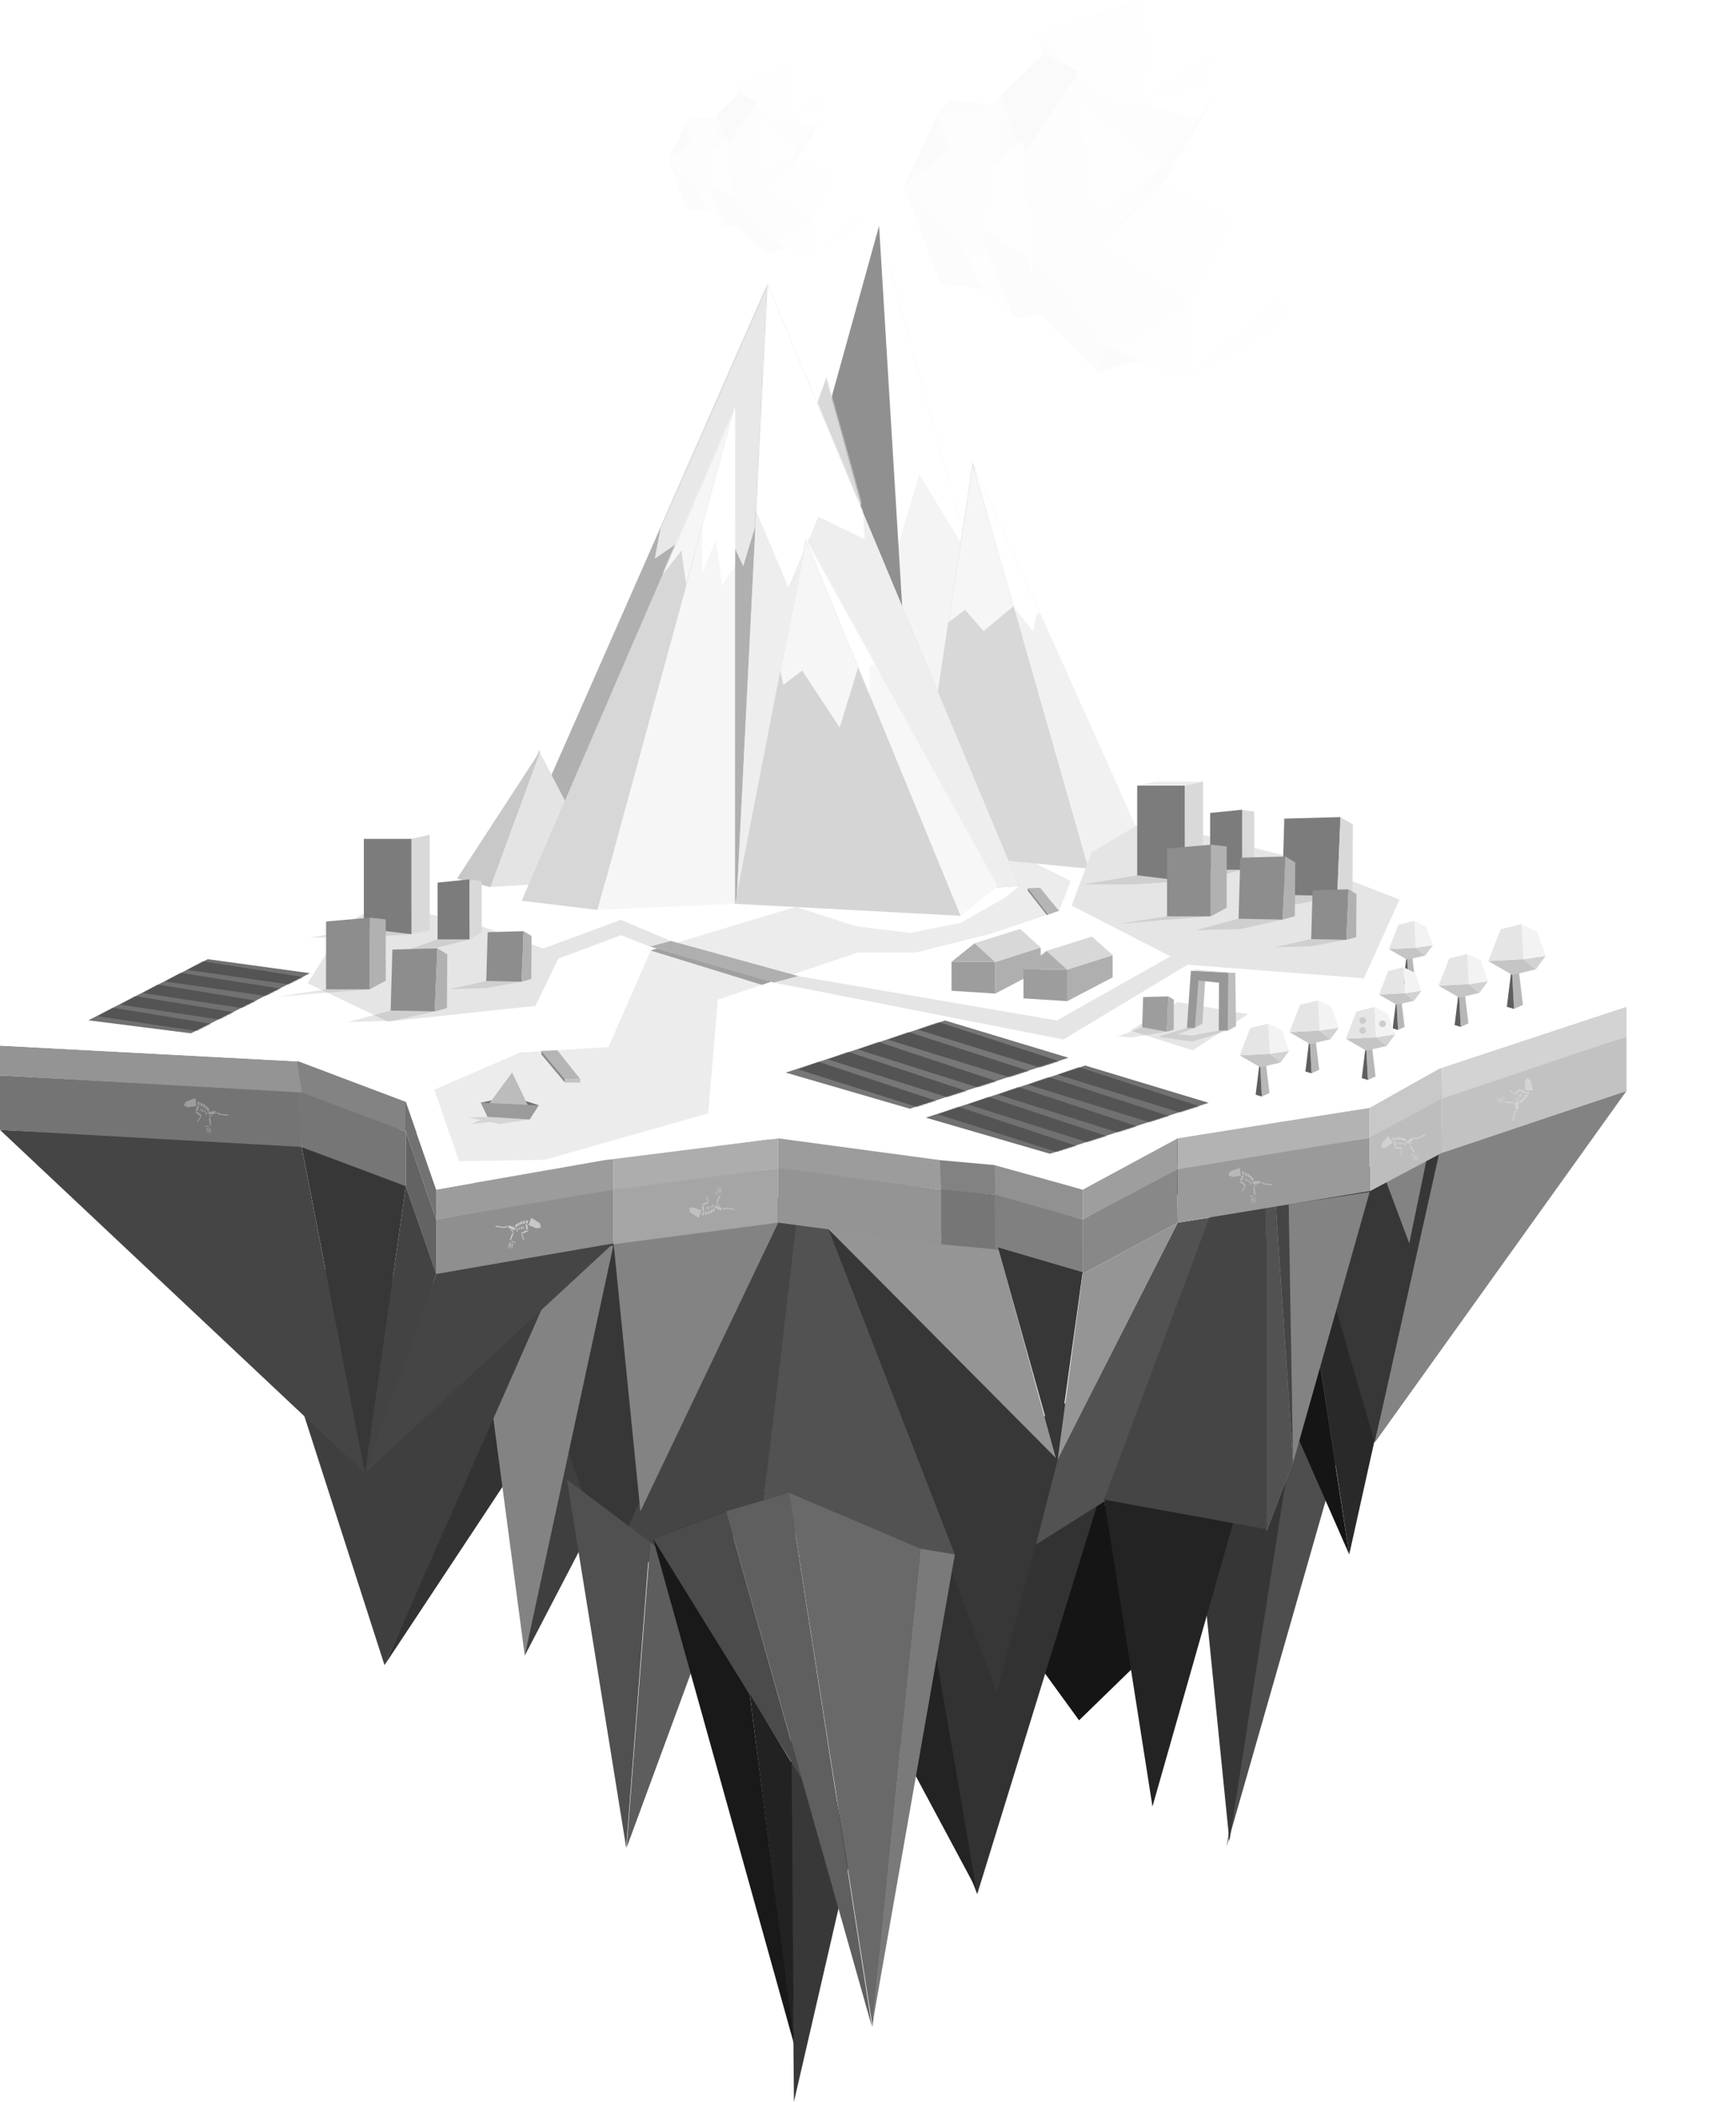 <?xml version="1.0" encoding="UTF-8"?>
<svg width="1288px" height="1559px" viewBox="0 0 1288 1559" version="1.1" xmlns="http://www.w3.org/2000/svg" xmlns:xlink="http://www.w3.org/1999/xlink">
    <!-- Generator: Sketch 61.2 (89653) - https://sketch.com -->
    <title>Group 2</title>
    <desc>Created with Sketch.</desc>
    <defs>
        <linearGradient x1="50%" y1="55.246%" x2="39.786%" y2="92.392%" id="linearGradient-1">
            <stop stop-color="#FFFFFF" offset="0%"></stop>
            <stop stop-color="#FFFFFF" stop-opacity="0" offset="100%"></stop>
        </linearGradient>
        <polygon id="path-2" points="3.49586997e-14 38.663 92.069 65.454 209.806 27.66 118.206 -4.54463096e-13"></polygon>
        <polygon id="path-4" points="3.49586997e-14 38.663 92.069 65.454 209.806 27.66 118.206 -4.54463096e-13"></polygon>
        <polygon id="path-6" points="1.35919435e-12 -2.51702658e-14 91.594 330.204 18.37 362.279 14.693 288.255"></polygon>
        <polygon id="path-8" points="21.38 7.55107974e-14 112.975 330.204 59.288 360.019 -2.39117525e-13 352.058"></polygon>
        <polygon id="path-10" points="23.784 43.214 210.423 489.653 0.721 502.743"></polygon>
        <polygon id="path-12" points="9.956 184.213 38.109 3.02043171e-14 124.063 301.364 4.45513678e-13 289.289"></polygon>
        <polygon id="path-14" points="-6.79597136e-13 3.02043171e-14 127.195 283.934 85.953 301.364"></polygon>
        <polygon id="path-16" points="3.9013912e-13 434.494 190.968 0.983 167.906 460.512"></polygon>
        <polygon id="path-18" points="5.974 59.889 37.035 0.069 74.438 101.793 0 97.474"></polygon>
        <polygon id="path-20" points="-1.11867839e-12 0.069 62.148 95.559 37.402 101.793"></polygon>
        <polygon id="path-22" points="23.662 0.5 210.302 446.938 0.6 460.029"></polygon>
        <polygon id="path-24" points="158.3 1.26858132e-12 56.271 373.215 -7.55107929e-14 366.424"></polygon>
        <polygon id="path-26" points="102.029 1.26858132e-12 102.029 368.693 -2.49185616e-13 373.215"></polygon>
        <polygon id="path-28" points="52.531 9.66538149e-13 0 270.474 167.423 279.393"></polygon>
        <polygon id="path-30" points="0 0.095 114.892 279.488 142.254 257.439"></polygon>
        <polygon id="path-32" points="2.79669581e-14 30.93 73.655 52.363 167.845 22.128 94.565 -3.63570455e-13"></polygon>
    </defs>
    <g id="Page-1" stroke="none" stroke-width="1" fill="none" fill-rule="evenodd">
        <g id="Group-2">
            <circle id="Oval" fill="url(#linearGradient-1)" opacity="0.05" cx="694.95" cy="649.85" r="592.45"></circle>
            <g id="Group-26" transform="translate(0, 167)">
                <polygon id="Path-77" fill="#4E4E4E" transform="translate(963.032, 1004.37) scale(-1, 1) translate(-963.032, -1004.37) " points="910.142 832.939 1015.922 1202.4 953.899 806.34"></polygon>
                <polygon id="Path-78" fill="#363636" transform="translate(923.672, 1000.481) scale(-1, 1) translate(-923.672, -1000.481) " points="935.205 1198.511 974.102 811.956 873.242 802.451"></polygon>
                <polygon id="Path-142" fill="#292929" points="959.342 712.817 1067.849 685.283 1001.045 985.92"></polygon>
                <polyline id="Path-143" fill="#151515" points="1001.045 985.92 917.522 795.506 958.732 712.817"></polyline>
                <polygon id="Path-141" fill="#373737" points="1019.974 902.965 1070.132 688.046 965.263 714.04"></polygon>
                <polygon id="Path" fill="#838383" points="1019.974 902.965 1206.757 642.131 1067.849 688.046"></polygon>
                <polygon id="Path-52" fill="#454545" points="944.582 707.504 956.21 705.48 959.342 914.58"></polygon>
                <polygon id="Path-49" fill="#838383" points="1067.849 647.655 1045.572 755.114 1016.21 676.679"></polygon>
                <polygon id="Path-50" fill="#838383" points="956.135 726.191 959.342 918.021 1016.21 717.07"></polygon>
                <polygon id="Path-83" fill="#260101" points="824.042 641.52 866.73 641.52 897.842 668.467 875.203 720.24 836.82 691.244"></polygon>
                <polygon id="Path-51" fill="#B6B6B6" points="959.342 917.138 939.662 968.7 939.662 624.3"></polygon>
                <polygon id="Path-82" fill="#151515" points="770.8 1067.938 800.591 1108.92 847.06 1063.738 816.002 931.8"></polygon>
                <polygon id="Path-73" fill="#323232" points="848.642 836.891 725.026 1237.871 678.902 1119.413 678.902 944.247"></polygon>
                <polygon id="Path-58" fill="#959595" points="740.402 757.998 784.087 917.04 612.482 742.38"></polygon>
                <polygon id="Path-81" fill="#232323" points="724.35 1234.054 629.702 1057.412 654.302 827.051"></polygon>
                <polygon id="Path-59" fill="#525252" points="873.774 739.821 897.842 736.031 819.122 946.766 768.589 978.54 785.011 914.363"></polygon>
                <polygon id="Path-65" fill="#3F3F3F" points="445.202 754.481 389.339 1060.95 550.716 750.791"></polygon>
                <polygon id="Path-60" fill="#373737" points="612.482 742.38 739.612 1089.24 784.682 915.652"></polygon>
                <polygon id="Path-61" fill="#525252" points="594.722 693.18 564.249 966.921 708.422 985.92"></polygon>
                <polygon id="Path-87" fill="#260101" points="499.322 651.36 578.042 665.443 553.044 707.94"></polygon>
                <polygon id="Path-85" fill="#373737" points="455.042 753.251 479.642 981.424 450.26 990.84 351.722 710.108 355.832 646.44"></polygon>
                <polygon id="Path-62" fill="#454545" points="598.528 674.377 450.122 1000.68 564.249 966.921"></polygon>
                <polygon id="Path-86" fill="#838383" points="455.042 753.251 577.393 739.821 475.128 953.94"></polygon>
                <polygon id="Path-66" fill="#505050" points="420.602 930.371 464.598 1203.431 482.102 976.592"></polygon>
                <polygon id="Path-67" fill="#5D5D5D" points="464.882 1203.431 533.762 1016.438 482.447 977.111"></polygon>
                <polygon id="Path-64" fill="#333333" points="398.462 806.34 285.298 1068.03 415.682 870.971"></polygon>
                <polygon id="Path-65" fill="#838383" points="349.529 760.631 389.339 1060.95 455.042 756.941"></polygon>
                <polygon id="Path-69" fill="#3F3F3F" points="285.298 1068.03 405.842 795.05 188.663 768.011"></polygon>
                <polygon id="Path-70" fill="#783E2A" points="245.942 658.995 311.235 548.04 341.742 557.537 405.842 695.64"></polygon>
                <polygon id="Path-51" fill="#525252" points="959.342 917.138 939.662 968.7 939.662 624.3"></polygon>
                <polygon id="Path-72" fill="#232323" points="819.122 944.1 855.062 1172.88 917.522 953.401"></polygon>
                <polygon id="Path-55" fill="#454545" points="819.122 945.254 939.662 967.188 939.662 727.62 897.842 734.519"></polygon>
                <polygon id="Path-71" fill="#454545" points="1.07562291e-12 671.04 270.761 925.65 223.375 681.568"></polygon>
                <polygon id="Path-80" fill="#191919" points="484.562 974.21 590.342 1353.491 538.682 953.94"></polygon>
                <polyline id="Path-81" fill="#383838" points="589.052 1391.82 629.702 1215.683 585.422 978.54"></polyline>
                <polygon id="Path-77" fill="#5F5F5F" points="538.682 953.94 646.922 1336.271 585.422 940.211"></polygon>
                <polygon id="Path-78" fill="#696969" points="647.385 1336.271 682.913 981.608 585.422 940.211"></polygon>
                <polygon id="Path-78" fill="#7A7A7A" points="646.922 1336.271 708.422 985.92 682.913 981.608"></polygon>
                <polygon id="Path-79" fill="#4B4B4B" points="484.562 974.21 594.656 1152.045 538.682 953.94"></polygon>
                <polygon id="Path-43" fill="#747474" points="221.609 642.391 3.41060513e-13 630.649 3.41060513e-13 671.04 223.826 683.669"></polygon>
                <polygon id="Path-43" fill="#8F8F8F" points="455.042 714.059 323.637 737.46 323.637 778.002 455.042 755.862"></polygon>
                <polygon id="Path-43" fill="#A5A5A5" points="577.393 699.43 455.042 714.121 455.042 755.862 577.393 739.821"></polygon>
                <polygon id="Path-43" fill="#767676" points="738.311 719.057 697.335 714.188 698.286 755.862 738.311 759.6"></polygon>
                <polygon id="Path-43" fill="#949494" points="698.285 715.32 577.393 697.953 577.393 739.821 698.285 755.862"></polygon>
                <polygon id="Path-43" fill="#808080" points="803.284 737.46 737.942 717.78 738.311 759.6 803.284 778.002"></polygon>
                <polygon id="Path-43" fill="#888888" points="803.284 737.46 873.405 698.974 873.774 739.821 803.28 777.851"></polygon>
                <polygon id="Path-43" fill="#9A9A9A" points="1016.21 676.834 873.405 698.974 873.774 739.821 1016.21 716.403"></polygon>
                <polygon id="Path-43" fill="#BDBDBD" points="1016.21 676.834 1069.764 646.377 1070.132 687.891 1016.21 716.55"></polygon>
                <polygon id="Path-43" fill="#C2C2C2" points="1206.757 601.74 1069.764 646.377 1070.132 688.046 1206.757 642.131"></polygon>
                <polygon id="Path-43" fill="#767676" points="220.221 641.16 223.826 683.669 301.109 713.447 301.109 672.426"></polygon>
                <polygon id="Path-43" fill="#636363" points="301.109 672.426 301.109 712.817 323.637 778.002 323.637 737.46"></polygon>
                <polygon id="Path-43" fill="#949494" points="221.609 620.251 -1.13686838e-13 608.509 -1.13686838e-13 630.649 223.826 643.278"></polygon>
                <polygon id="Path-43" fill="#9C9C9C" points="455.042 691.919 323.637 715.32 323.637 737.46 455.042 715.32"></polygon>
                <polygon id="Path-43" fill="#ADADAD" points="577.393 677.29 455.042 691.981 455.042 715.32 577.393 699.43"></polygon>
                <polygon id="Path-43" fill="#9C9C9C" points="698.285 693.18 577.393 675.813 577.393 699.152 698.285 715.32"></polygon>
                <polygon id="Path-43" fill="#828282" points="738.311 696.917 697.335 692.048 698.286 715.32 738.311 719.057"></polygon>
                <polygon id="Path-92" fill="#373737" points="740.402 758.171 784.083 914.532 803.28 776.574"></polygon>
                <polygon id="Path-43" fill="#919191" points="803.284 715.32 737.942 695.64 738.311 719.057 803.284 737.46"></polygon>
                <polygon id="Path-43" fill="#9E9E9E" points="803.284 715.32 873.405 676.834 873.774 700.251 803.284 737.46"></polygon>
                <polygon id="Path-43" fill="#B3B3B3" points="1016.21 654.694 873.405 676.834 873.774 700.251 1016.21 676.834"></polygon>
                <polygon id="Path-43" fill="#C8C8C8" points="1016.21 654.694 1069.764 624.237 1070.132 647.655 1016.21 676.834"></polygon>
                <polygon id="Path-43" fill="#D3D3D3" points="1206.757 579.6 1069.764 624.237 1070.132 647.655 1206.757 601.74"></polygon>
                <polygon id="Path-43" fill="#838383" points="220.221 619.02 223.826 643.278 301.109 672.426 301.109 650.286"></polygon>
                <polygon id="Path-43" fill="#727272" points="301.109 650.286 301.109 672.426 323.637 737.46 323.637 715.32"></polygon>
                <polygon id="Path-43" fill="#FFFFFF" points="516.218 395.872 301.109 486.471 202.719 519.428 143.442 533.962 221.609 620.251 301.109 650.286 323.637 715.32 448.124 693.506 577.393 677.29 698.06 693.506 737.595 697.073 803.284 715.32 873.774 677.29 1016.21 654.539 1068.377 625.356 1206.757 579.6 1070.132 505.579 986.172 463.693 879.392 442.648 763.772 418.29"></polygon>
                <g id="Path-146-+-Path-146-+-Path-146-+-Path-146-+-Path-146-Mask" transform="translate(686.912, 623.268)">
                    <mask id="mask-3" fill="white">
                        <use xlink:href="#path-2"></use>
                    </mask>
                    <use id="Mask" fill="#717171" xlink:href="#path-2"></use>
                    <polygon id="Path-146" fill="#545454" mask="url(#mask-3)" points="9.211 36.288 99.976 64.992 114.991 60.708 23.984 30.552"></polygon>
                    <polygon id="Path-146" fill="#545454" mask="url(#mask-3)" points="31.351 28.908 122.116 57.612 137.131 53.328 46.124 23.172"></polygon>
                    <polygon id="Path-146" fill="#545454" mask="url(#mask-3)" points="53.491 21.528 144.256 50.232 159.271 45.948 68.264 15.792"></polygon>
                    <polygon id="Path-146" fill="#545454" mask="url(#mask-3)" points="75.631 14.148 168.507 42.852 183.871 38.568 90.747 8.412"></polygon>
                    <polygon id="Path-146" fill="#545454" mask="url(#mask-3)" points="97.771 6.768 190.647 35.472 206.011 31.188 112.887 1.032"></polygon>
                </g>
                <g id="Path-146-+-Path-146-+-Path-146-+-Path-146-+-Path-146-Mask" transform="translate(582.962, 589.86)">
                    <mask id="mask-5" fill="white">
                        <use xlink:href="#path-4"></use>
                    </mask>
                    <use id="Mask" fill="#777777" xlink:href="#path-4"></use>
                    <polygon id="Path-146" fill="#545454" mask="url(#mask-5)" points="9.211 36.288 99.976 64.992 114.991 60.708 23.984 30.552"></polygon>
                    <polygon id="Path-146" fill="#545454" mask="url(#mask-5)" points="31.351 28.908 122.116 57.612 137.131 53.328 46.124 23.172"></polygon>
                    <polygon id="Path-146" fill="#545454" mask="url(#mask-5)" points="53.491 21.528 144.256 50.232 159.271 45.948 68.264 15.792"></polygon>
                    <polygon id="Path-146" fill="#545454" mask="url(#mask-5)" points="75.631 14.148 168.507 42.852 183.871 38.568 90.747 8.412"></polygon>
                    <polygon id="Path-146" fill="#545454" mask="url(#mask-5)" points="97.771 6.768 190.647 35.472 206.011 31.188 112.887 1.032"></polygon>
                </g>
                <g id="Group-19" transform="translate(322.202, 468.588)">
                    <polygon id="Path-88" fill="#ECECEC" points="0 172.589 18.45 225.694 81.913 224.601 203.238 190.161 210.369 105.822 314.251 70.88 357.144 70.88 412.651 56.997 463.475 39.965 472.32 17.952 437.41 0.334 423.438 2.46 433.955 21.609 423.438 30.25 390.568 48.817 352.897 56.351 312.436 51.308 268.31 36.99 160.602 69.388 129.252 140.99 63.767 145.005"></polygon>
                    <g id="Group-17" transform="translate(440.34, 22.872)">
                        <polygon id="Path-145" fill="#8B8B8B" points="3.03703704e-13 2.208 14.123 20.167 15.266 19.79 3.03703704e-13 -3.4521716e-13"></polygon>
                        <polygon id="Path-145" fill="#B5B5B5" points="1.43767653e-12 0.326 15.266 19.79 23.135 17.093 9.144 3.77990941e-13"></polygon>
                    </g>
                    <g id="Group-18" transform="translate(159.9, 62.232)">
                        <g id="Group-17">
                            <polygon id="Path-145" fill="#545454" opacity="0.5" points="0.702 7.156 83.175 32.612 90.257 30.249 5.199 5.615"></polygon>
                            <polygon id="Path-145" fill="#AFAFAF" points="1.11867839e-12 4.137 92.069 30.928 110.549 26.205 15.44 0"></polygon>
                        </g>
                    </g>
                    <g id="Group-18" transform="translate(78.72, 143.412)">
                        <g id="Group-17">
                            <polygon id="Path-145" fill="#8B8B8B" points="0.728 3.038 18.203 23.904 18.203 21.268 0.728 0.402"></polygon>
                            <polygon id="Path-145" fill="#C3C3C3" points="29.52 23.904 18.203 23.904 18.203 21.268 29.52 21.268"></polygon>
                            <polygon id="Path-145" fill="#B5B5B5" points="0.728 0.402 18.203 21.268 29.52 21.268 12.619 0"></polygon>
                        </g>
                    </g>
                </g>
                <g id="Berge" transform="translate(337.402, 0)">
                    <g id="Group-8" transform="translate(208.332, 0.545)">
                        <polygon id="Path-29" fill="#BBDBDD" points="80.475 127.254 106.393 1.542 121.086 170.241 95.857 147.983 83.665 173.116"></polygon>
                        <g id="Path-21" transform="translate(106.393, 1.542)">
                            <mask id="mask-7" fill="white">
                                <use xlink:href="#path-6"></use>
                            </mask>
                            <use id="Mask" fill="#F4F4F4" xlink:href="#path-6"></use>
                            <polygon fill="#FFFFFF" mask="url(#mask-7)" points="-5.613 171.574 14.693 233.838 29.863 182.659 77.933 261.595 2.21511698e-12 -2.26532392e-13"></polygon>
                        </g>
                        <g id="Path-21" transform="translate(14.891, -0.003)">
                            <mask id="mask-9" fill="white">
                                <use xlink:href="#path-8"></use>
                            </mask>
                            <use id="Mask" fill="#909090" transform="translate(56.487, 180.009) scale(-1, 1) translate(-56.487, -180.009) " xlink:href="#path-8"></use>
                            <polygon fill="#D9D9D9" mask="url(#mask-9)" points="33.653 164.998 75.265 214.889 85.941 184.205 106.195 235.384 91.502 3.795"></polygon>
                        </g>
                        <mask id="mask-11" fill="white">
                            <use xlink:href="#path-10"></use>
                        </mask>
                        <use id="Mask" fill="#EBC18F" xlink:href="#path-10"></use>
                    </g>
                    <g id="Group-9" transform="translate(346.206, 175.907)">
                        <g id="Path-21">
                            <mask id="mask-13" fill="white">
                                <use xlink:href="#path-12"></use>
                            </mask>
                            <use id="Mask" fill="#D8D8D8" xlink:href="#path-12"></use>
                            <polygon fill="#F6F6F6" mask="url(#mask-13)" points="4.466 60.403 18.406 119.91 32.366 109.4 46.177 125.159 76.004 100.271 35.081 -5.121"></polygon>
                        </g>
                        <g id="Path-21" transform="translate(38.109, 0)">
                            <mask id="mask-15" fill="white">
                                <use xlink:href="#path-14"></use>
                            </mask>
                            <use id="Mask" fill="#F1F1F1" xlink:href="#path-14"></use>
                            <polygon fill="#FFFFFF" mask="url(#mask-15)" points="22.13 100.234 30.049 107.244 44.783 125.159 47.312 112.427 71.075 107.244 -5.62705342e-13 -1.01197402e-12"></polygon>
                        </g>
                    </g>
                    <g id="Group-5" transform="translate(0, 42.461)">
                        <g id="Path-21" transform="translate(41.148, 0.316)">
                            <mask id="mask-17" fill="white">
                                <use xlink:href="#path-16"></use>
                            </mask>
                            <use id="Mask" fill="#B0B0B0" xlink:href="#path-16"></use>
                            <polygon fill="#E8E8E8" mask="url(#mask-17)" points="131.391 76.516 107.218 204.658 135.413 185.142 136.754 204.658 166.31 196.151 172.87 210.264 188.715 157.977 191.286 -17.004"></polygon>
                        </g>
                        <g id="Group-9" transform="translate(49.739, 397.663) scale(-1, 1) translate(-49.739, -397.663) translate(0.239, 346.663)">
                            <g id="Path-21">
                                <mask id="mask-19" fill="white">
                                    <use xlink:href="#path-18"></use>
                                </mask>
                                <use id="Mask" fill="#E4E4E4" xlink:href="#path-18"></use>
                            </g>
                            <g id="Path-21" transform="translate(35.424, 0)">
                                <mask id="mask-21" fill="white">
                                    <use xlink:href="#path-20"></use>
                                </mask>
                                <use id="Mask" fill="#C8C8C8" xlink:href="#path-20"></use>
                            </g>
                        </g>
                        <g id="Path-21" transform="translate(208.454, 0.799)">
                            <mask id="mask-23" fill="white">
                                <use xlink:href="#path-22"></use>
                            </mask>
                            <use id="Mask" fill="#EEEEEE" xlink:href="#path-22"></use>
                            <polygon fill="#FFFFFF" mask="url(#mask-23)" points="7.47 132.647 12.249 161.797 39.104 225.297 61.322 173.019 95.736 189.594 92.475 136.323 24.692 -14.759"></polygon>
                        </g>
                        <g id="Group-6" transform="translate(49.646, 92.173)">
                            <g id="Path-21" transform="translate(0, -0)">
                                <mask id="mask-25" fill="white">
                                    <use xlink:href="#path-24"></use>
                                </mask>
                                <use id="Mask" fill="#D7D7D7" xlink:href="#path-24"></use>
                                <polygon fill="#F6F6F6" mask="url(#mask-25)" points="108.397 94.529 105.04 123.964 118.54 106.722 123.259 140.847 132.795 126.734 158.292 2.63181167e-12"></polygon>
                            </g>
                            <g id="Path-21" transform="translate(56.271, -0)">
                                <mask id="mask-27" fill="white">
                                    <use xlink:href="#path-26"></use>
                                </mask>
                                <use id="Mask" fill="#F6F6F6" xlink:href="#path-26"></use>
                                <polygon fill="#FFFFFF" mask="url(#mask-27)" points="77.632 86.027 77.632 123.964 87.775 98.22 92.494 132.345 102.029 118.232 105.263 -15.341"></polygon>
                            </g>
                        </g>
                    </g>
                    <g id="Group-7" transform="translate(207.946, 232.062)">
                        <g id="Path-21" transform="translate(0, 0.791)">
                            <mask id="mask-29" fill="white">
                                <use xlink:href="#path-28"></use>
                            </mask>
                            <use id="Mask" fill="#D5D5D5" xlink:href="#path-28"></use>
                            <polygon fill="#F6F6F6" mask="url(#mask-29)" points="21.917 48.52 35.856 108.027 49.816 97.517 77.636 139.697 93.455 88.388 52.531 -17.004"></polygon>
                        </g>
                        <g id="Path-21" transform="translate(52.531, 0.696)">
                            <mask id="mask-31" fill="white">
                                <use xlink:href="#path-30"></use>
                            </mask>
                            <use id="Mask" fill="#F7F7F7" xlink:href="#path-30"></use>
                            <polygon fill="#FFFFFF" mask="url(#mask-31)" points="22.182 81.905 22.182 119.842 47.365 117.006 47.365 94.097 71.127 88.914 -8.085 -27.701"></polygon>
                        </g>
                    </g>
                </g>
                <polygon id="Path-43" fill="#FFFFFF" points="1068.377 625.356 1206.757 579.6 1070.132 505.579"></polygon>
                <polygon id="Path-43" fill="#FFFFFF" points="143.442 533.962 4.54747351e-13 608.509 221.609 620.251"></polygon>
                <g id="Path-146-+-Path-146-+-Path-146-+-Path-146-+-Path-146-Mask" transform="translate(147.825, 572.223) rotate(-9) translate(-147.825, -572.223) translate(63.825, 545.723)">
                    <mask id="mask-33" fill="white">
                        <use xlink:href="#path-32"></use>
                    </mask>
                    <use id="Mask" fill="#717171" xlink:href="#path-32"></use>
                    <polygon id="Path-146" fill="#545454" mask="url(#mask-33)" points="7.368 29.031 79.981 51.994 91.992 48.566 19.187 24.442"></polygon>
                    <polygon id="Path-146" fill="#545454" mask="url(#mask-33)" points="25.08 23.127 97.693 46.09 109.704 42.662 36.899 18.538"></polygon>
                    <polygon id="Path-146" fill="#545454" mask="url(#mask-33)" points="42.792 17.223 115.405 40.186 127.416 36.758 54.611 12.634"></polygon>
                    <polygon id="Path-146" fill="#545454" mask="url(#mask-33)" points="60.504 11.319 134.805 34.282 147.096 30.854 72.598 6.73"></polygon>
                    <polygon id="Path-146" fill="#545454" mask="url(#mask-33)" points="78.216 5.415 152.517 28.378 164.808 24.95 90.31 0.826"></polygon>
                </g>
                <polygon id="Path-89" fill="#434343" points="301.109 712.817 270.761 925.65 323.637 777.851"></polygon>
                <polygon id="Path-90" fill="#454545" points="323.637 777.851 270.761 925.65 455.042 755.19"></polygon>
                <polygon id="Path-91" fill="#373737" points="223.826 683.669 270.761 925.65 301.109 712.817"></polygon>
                <polygon id="Path-140" fill="#959595" points="784.682 915.652 873.774 739.821 803.284 777.851"></polygon>
                <polygon id="Path-144" fill="#222222" points="556.198 1089.24 588.868 1346.025 587.372 1140.601"></polygon>
                <polygon id="Path-147" fill="#E5E5E5" points="850.266 441.276 809.892 464.976 795.119 504.659 880.303 548.443 1011.951 558.582 1038.364 500.172 955.837 468.224 882.626 449.64"></polygon>
                <g id="Group" transform="translate(963.361, 473.462) rotate(7) translate(-963.361, -473.462) translate(920.361, 435.462)">
                    <polygon id="Path-33" fill="#7C7C7C" points="33.803 62.548 74.496 58.37 69.748 3.63797881e-12 28.52 6.228"></polygon>
                    <polygon id="Path-33" fill="#000000" opacity="0.1" points="33.803 62.548 74.496 58.37 41.87 69.33 0.642 75.559"></polygon>
                    <polygon id="Path-34" fill="#D9D9D9" points="69.748 3.63797881e-12 79.59 4.356 85.325 53.919 74.496 58.37"></polygon>
                </g>
                <g id="Group-3" transform="translate(873.242, 433.42)">
                    <polygon id="Path-38" fill="#7C7C7C" points="24.6 44.644 24.6 2.514 48.391 0.118 48.391 44.644"></polygon>
                    <polygon id="Path-38" fill="#000000" opacity="0.1" points="24.6 44.644 0.531 53.12 24.323 50.725 48.391 44.644"></polygon>
                    <polygon id="Path-39" fill="#D9D9D9" points="48.391 44.644 57.346 39.326 57.346 1.448 48.391 0.364"></polygon>
                </g>
                <g id="Group" transform="translate(926.375, 496.62) rotate(7) translate(-926.375, -496.62) translate(889.875, 465.12)">
                    <polygon id="Path-33" fill="#8D8D8D" points="31.286 50.038 63.841 46.696 60.042 1.78988542e-11 27.06 4.983"></polygon>
                    <polygon id="Path-33" fill="#000000" opacity="0.1" points="31.286 50.038 63.841 46.696 33.766 57.398 0.784 62.381"></polygon>
                    <polygon id="Path-34" fill="#B1B1B1" points="60.042 2.5729603e-11 67.916 3.485 72.504 43.135 63.841 46.696"></polygon>
                </g>
                <g id="Group" transform="translate(977.634, 514.961) rotate(7) translate(-977.634, -514.961) translate(947.634, 489.961)">
                    <polygon id="Path-33" fill="#8D8D8D" points="26.981 40.03 53.025 37.357 49.986 2.18278728e-11 23.6 3.986"></polygon>
                    <polygon id="Path-33" fill="#000000" opacity="0.1" points="26.981 40.03 53.025 37.357 27.324 45.331 0.938 49.317"></polygon>
                    <polygon id="Path-34" fill="#B1B1B1" points="49.986 2.72848411e-11 56.285 2.788 59.955 34.508 53.025 37.357"></polygon>
                </g>
                <g id="Group-20" transform="translate(802.902, 412.74)">
                    <polygon id="Rectangle" fill="#7C7C7C" points="40.82 2.952 76.244 2.952 76.244 73.8 40.82 69.46"></polygon>
                    <polygon id="Rectangle" fill="#000000" opacity="0.1" points="0.382 76.26 35.806 76.26 76.244 73.8 40.82 69.46"></polygon>
                    <polygon id="Rectangle" fill="#EDEDED" points="40.82 2.952 76.244 2.952 89.7 0 54.276 0"></polygon>
                    <polygon id="Rectangle" fill="#D9D9D9" points="89.7 0 76.244 2.952 76.244 73.8 89.7 70.848"></polygon>
                </g>
                <g id="Group-3" transform="translate(828.962, 459.48)">
                    <polygon id="Path-38" fill="#8D8D8D" points="36.9 53.136 36.9 2.859 69.372 0 69.372 53.136"></polygon>
                    <polygon id="Path-38" fill="#000000" opacity="0.1" points="36.9 53.136 -1.61683986e-13 58.872 32.472 56.013 69.372 53.136"></polygon>
                    <polygon id="Path-39" fill="#B1B1B1" points="69.372 53.136 81.18 46.754 81.18 1.302 69.372 0"></polygon>
                </g>
                <g id="Group-3" transform="translate(705.962, 521.98)">
                    <g id="Group-23">
                        <polygon id="Path-38" fill="#9D9D9D" points="0 45.845 0 24.382 32.472 24.382 32.472 47.938"></polygon>
                        <polygon id="Path-39" fill="#AFAFAF" points="32.472 47.938 66.174 30.275 66.174 13.76 32.472 24.382"></polygon>
                        <polyline id="Path-150" fill="#AFAFAF" points="32.472 24.382 17.16 10.595 0 24.382"></polyline>
                        <polyline id="Path-151" fill="#D8D8D8" points="17.16 10.595 50.884 0.02 66.174 13.76 32.472 24.671"></polyline>
                    </g>
                    <g id="Group-23" transform="translate(53.38, 5.625)">
                        <polygon id="Path-38" fill="#9D9D9D" points="0 45.845 0 24.382 32.472 24.382 32.472 47.938"></polygon>
                        <polygon id="Path-39" fill="#AFAFAF" points="32.472 47.938 66.174 30.275 66.174 13.76 32.472 24.382"></polygon>
                        <polyline id="Path-150" fill="#AFAFAF" points="32.472 24.382 17.16 10.595 0 24.382"></polyline>
                        <polyline id="Path-151" fill="#D8D8D8" points="17.16 10.595 50.884 0.02 66.174 13.76 32.472 24.671"></polyline>
                    </g>
                </g>
                <polygon id="Path-147" fill="#E5E5E5" points="284.425 502.776 256.252 518.183 228.215 562.211 287.658 590.675 397.251 579.036 415.682 541.064 358.094 520.294 307.006 508.213"></polygon>
                <g id="Group-3" transform="translate(300.062, 485.08)">
                    <polygon id="Path-38" fill="#7C7C7C" points="24.6 44.644 24.6 2.514 48.391 0.118 48.391 44.644"></polygon>
                    <polygon id="Path-38" fill="#000000" opacity="0.1" points="24.6 44.644 0.531 53.12 24.323 50.725 48.391 44.644"></polygon>
                    <polygon id="Path-39" fill="#D9D9D9" points="48.391 44.644 57.346 39.326 57.346 1.448 48.391 0.364"></polygon>
                </g>
                <g id="Group" transform="translate(297.264, 564.735) rotate(7) translate(-297.264, -564.735) translate(260.764, 533.235)">
                    <polygon id="Path-33" fill="#8D8D8D" points="31.286 50.038 63.841 46.696 60.042 1.78988542e-11 27.06 4.983"></polygon>
                    <polygon id="Path-33" fill="#000000" opacity="0.1" points="31.286 50.038 63.841 46.696 33.766 57.398 0.784 62.381"></polygon>
                    <polygon id="Path-34" fill="#B1B1B1" points="60.042 2.5729603e-11 67.916 3.485 72.504 43.135 63.841 46.696"></polygon>
                </g>
                <g id="Group" transform="translate(365.602, 546.017) rotate(7) translate(-365.602, -546.017) translate(335.602, 521.017)">
                    <polygon id="Path-33" fill="#8D8D8D" points="26.981 40.03 53.025 37.357 49.986 2.36468622e-11 23.6 3.986"></polygon>
                    <polygon id="Path-33" fill="#000000" opacity="0.1" points="26.981 40.03 53.025 37.357 27.324 45.331 0.938 49.317"></polygon>
                    <polygon id="Path-34" fill="#B1B1B1" points="49.986 2.72848411e-11 56.285 2.788 59.955 34.508 53.025 37.357"></polygon>
                </g>
                <g id="Group-20" transform="translate(229.126, 452.1)">
                    <polygon id="Rectangle" fill="#7C7C7C" points="40.82 2.952 76.244 2.952 76.244 73.8 40.82 69.46"></polygon>
                    <polygon id="Rectangle" fill="#000000" opacity="0.1" points="0.382 76.26 35.806 76.26 76.244 73.8 40.82 69.46"></polygon>
                    <polygon id="Rectangle" fill="#FFFFFF" points="40.82 2.952 76.244 2.952 89.7 0 54.276 0"></polygon>
                    <polygon id="Rectangle" fill="#D9D9D9" points="89.7 0 76.244 2.952 76.244 73.8 89.7 70.848"></polygon>
                </g>
                <g id="Group-3" transform="translate(205, 513.6)">
                    <polygon id="Path-38" fill="#8D8D8D" points="36.9 53.136 36.9 2.859 69.372 0 69.372 53.136"></polygon>
                    <polygon id="Path-38" fill="#000000" opacity="0.1" points="36.9 53.136 -1.61683986e-13 58.872 32.472 56.013 69.372 53.136"></polygon>
                    <polygon id="Path-39" fill="#B1B1B1" points="69.372 53.136 81.18 46.754 81.18 1.302 69.372 0"></polygon>
                </g>
                <polygon id="Path-148" fill="#E5E5E5" points="875.702 538.2 784.087 589.86 592.173 556.953 574.171 561.748 788.973 603.936 892.081 541.927"></polygon>
                <g id="Group-11" transform="translate(1125.958, 550.054) rotate(-3) translate(-1125.958, -550.054) translate(1104.458, 518.554)">
                    <polygon id="Path-93" fill="#B7B7B7" points="17.2 31.153 17.2 62.565 23.985 59.87 22.005 31.153"></polygon>
                    <polygon id="Path-94" fill="#5E5E5E" points="17.2 31.153 11.989 60.709 17.2 62.565"></polygon>
                    <polygon id="Path-95" fill="#C5C5C5" points="3.53377474e-15 26.084 17.2 37.281 34.926 34.098 26.073 26.084"></polygon>
                    <polygon id="Path-96" fill="#D2D2D2" points="26.073 26.084 42.742 24.487 34.926 34.098"></polygon>
                    <polygon id="Path-97" fill="#F3F3F3" points="26.073 26.084 26.073 0 37.376 6.273 42.742 24.487"></polygon>
                    <polygon id="Path-98" fill="#E5E5E5" points="26.073 0 10.414 3.034 -1.44735079e-15 26.084 26.073 26.084"></polygon>
                </g>
                <g id="Group-11" transform="translate(1086.079, 567.657) rotate(-3) translate(-1086.079, -567.657) translate(1067.579, 540.657)">
                    <polygon id="Path-93" fill="#B7B7B7" points="14.792 26.792 14.792 53.806 20.627 51.488 18.924 26.792"></polygon>
                    <polygon id="Path-94" fill="#5E5E5E" points="14.792 26.792 10.311 52.21 14.792 53.806"></polygon>
                    <polygon id="Path-95" fill="#C5C5C5" points="3.03904632e-15 22.432 14.792 32.062 30.036 29.324 22.423 22.432"></polygon>
                    <polygon id="Path-96" fill="#D2D2D2" points="22.423 22.432 36.758 21.059 30.036 29.324"></polygon>
                    <polygon id="Path-97" fill="#F3F3F3" points="22.423 22.432 22.423 0 32.143 5.395 36.758 21.059"></polygon>
                    <polygon id="Path-98" fill="#E5E5E5" points="22.423 0 8.956 2.609 -1.2447217e-15 22.432 22.423 22.432"></polygon>
                </g>
                <g id="Group-11" transform="translate(1047.152, 540.098) rotate(-3) translate(-1047.152, -540.098) translate(1030.652, 516.098)">
                    <polygon id="Path-93" fill="#B7B7B7" points="13.165 23.845 13.165 47.887 18.358 45.824 16.843 23.845"></polygon>
                    <polygon id="Path-94" fill="#5E5E5E" points="13.165 23.845 9.177 46.466 13.165 47.887"></polygon>
                    <polygon id="Path-95" fill="#C5C5C5" points="2.70475119e-15 19.964 13.165 28.535 26.732 26.098 19.956 19.964"></polygon>
                    <polygon id="Path-96" fill="#D2D2D2" points="19.956 19.964 32.714 18.743 26.732 26.098"></polygon>
                    <polygon id="Path-97" fill="#F3F3F3" points="19.956 19.964 19.956 0 28.607 4.801 32.714 18.743"></polygon>
                    <polygon id="Path-98" fill="#E5E5E5" points="19.956 0 7.971 2.322 -1.1078023e-15 19.964 19.956 19.964"></polygon>
                </g>
                <g id="Group-11" transform="translate(1039.309, 573.999) rotate(-3) translate(-1039.309, -573.999) translate(1023.309, 550.499)">
                    <polygon id="Path-93" fill="#B7B7B7" points="12.721 23.041 12.721 46.273 17.739 44.28 16.275 23.041"></polygon>
                    <polygon id="Path-94" fill="#5E5E5E" points="12.721 23.041 8.867 44.9 12.721 46.273"></polygon>
                    <polygon id="Path-95" fill="#C5C5C5" points="2.61357988e-15 19.291 12.721 27.573 25.831 25.219 19.284 19.291"></polygon>
                    <polygon id="Path-96" fill="#D2D2D2" points="19.284 19.291 31.612 18.111 25.831 25.219"></polygon>
                    <polygon id="Path-97" fill="#F3F3F3" points="19.284 19.291 19.284 0 27.643 4.639 31.612 18.111"></polygon>
                    <polygon id="Path-98" fill="#E5E5E5" points="19.284 0 7.702 2.244 -1.07046068e-15 19.291 19.284 19.291"></polygon>
                </g>
                <g id="Group-11" transform="translate(1017.199, 607.017) rotate(-3) translate(-1017.199, -607.017) translate(998.699, 580.017)">
                    <polygon id="Path-93" fill="#B7B7B7" points="14.792 26.792 14.792 53.806 20.627 51.488 18.924 26.792"></polygon>
                    <polygon id="Path-94" fill="#5E5E5E" points="14.792 26.792 10.311 52.21 14.792 53.806"></polygon>
                    <polygon id="Path-95" fill="#C5C5C5" points="3.03904632e-15 22.432 14.792 32.062 30.036 29.324 22.423 22.432"></polygon>
                    <polygon id="Path-96" fill="#D2D2D2" points="22.423 22.432 36.758 21.059 30.036 29.324"></polygon>
                    <polygon id="Path-97" fill="#F3F3F3" points="22.423 22.432 22.423 0 32.143 5.395 36.758 21.059"></polygon>
                    <polygon id="Path-98" fill="#E5E5E5" points="22.423 0 8.956 2.609 -1.2447217e-15 22.432 22.423 22.432"></polygon>
                </g>
                <g id="Group-11" transform="translate(975.379, 602.097) rotate(-3) translate(-975.379, -602.097) translate(956.879, 575.097)">
                    <polygon id="Path-93" fill="#B7B7B7" points="14.792 26.792 14.792 53.806 20.627 51.488 18.924 26.792"></polygon>
                    <polygon id="Path-94" fill="#5E5E5E" points="14.792 26.792 10.311 52.21 14.792 53.806"></polygon>
                    <polygon id="Path-95" fill="#C5C5C5" points="3.03904632e-15 22.432 14.792 32.062 30.036 29.324 22.423 22.432"></polygon>
                    <polygon id="Path-96" fill="#D2D2D2" points="22.423 22.432 36.758 21.059 30.036 29.324"></polygon>
                    <polygon id="Path-97" fill="#F3F3F3" points="22.423 22.432 22.423 0 32.143 5.395 36.758 21.059"></polygon>
                    <polygon id="Path-98" fill="#E5E5E5" points="22.423 0 8.956 2.609 -1.2447217e-15 22.432 22.423 22.432"></polygon>
                </g>
                <g id="Group-11" transform="translate(938.479, 619.317) rotate(-3) translate(-938.479, -619.317) translate(919.979, 592.317)">
                    <polygon id="Path-93" fill="#B7B7B7" points="14.792 26.792 14.792 53.806 20.627 51.488 18.924 26.792"></polygon>
                    <polygon id="Path-94" fill="#5E5E5E" points="14.792 26.792 10.311 52.21 14.792 53.806"></polygon>
                    <polygon id="Path-95" fill="#C5C5C5" points="3.03904632e-15 22.432 14.792 32.062 30.036 29.324 22.423 22.432"></polygon>
                    <polygon id="Path-96" fill="#D2D2D2" points="22.423 22.432 36.758 21.059 30.036 29.324"></polygon>
                    <polygon id="Path-97" fill="#F3F3F3" points="22.423 22.432 22.423 0 32.143 5.395 36.758 21.059"></polygon>
                    <polygon id="Path-98" fill="#E5E5E5" points="22.423 0 8.956 2.609 -1.2447217e-15 22.432 22.423 22.432"></polygon>
                </g>
                <polygon id="Path-149" fill="#E5E5E5" points="398.921 538.006 460.7 515.192 497.543 530.82 482.102 534.957 460.7 526.599 405.842 547.174"></polygon>
                <g id="Group-24" transform="translate(377.514, 647.86) rotate(-12) translate(-377.514, -647.86) translate(356.014, 629.36)">
                    <polyline id="Path-153" fill="#717171" points="33.337 36.769 33.337 22.756 42.086 27.808"></polyline>
                    <polygon id="Path-152" fill="#717171" points="0.64 17.089 12.502 17.089 12.502 27.808 3.328 28.423"></polygon>
                    <polygon id="Path-154" fill="#BCBCBC" points="4.369 20.935 27.93 -1.45519152e-11 35.499 31.116"></polygon>
                    <polygon id="Path-152" fill="#9B9B9B" points="0.64 17.089 42.086 27.961 33.348 36.769 3.328 28.423"></polygon>
                </g>
                <path d="M361.802,661.344 L392.891,663.269 L371.076,666.638 L363.871,665.165 L349.745,666.638 L356.52,663.662 L347.91,661.903 L361.802,661.344 Z" id="Combined-Shape" fill="#000000" opacity="0.1"></path>
                <polygon id="Path-155" fill="#E5E5E5" points="838.527 597.33 873.774 576.195 926.111 585.181 884.917 612"></polygon>
                <g id="Group" transform="translate(850.583, 587.609) rotate(7) translate(-850.583, -587.609) translate(829.083, 570.109)">
                    <polygon id="Path-33" fill="#9D9D9D" points="19.236 25.079 37.817 26.15 35.69 1.48906718e-11 17.22 2.79"></polygon>
                    <path d="M19.236,25.079 L37.817,26.15 L11.625,33.742 C7.684,33.795 4.665,33.902 2.566,34.061 C0.468,34.221 0.065,34.374 1.357,34.522 L19.236,25.079 Z" id="Path-33" fill="#000000" opacity="0.1"></path>
                    <polygon id="Path-34" fill="#AFAFAF" points="35.69 1.80107218e-11 40.099 1.952 42.669 24.156 37.817 26.15"></polygon>
                </g>
                <polygon id="Path-157" fill="#BEBEBE" points="886.191 595.395 892.081 592.149 894.236 559.67 889.084 559.67"></polygon>
                <polygon id="Path-156" fill="#979797" points="880.622 595.395 883.55 552.96 911.371 554.451 911.173 597.33 904.238 597.33 904.436 561.828 889.21 560.198 886.524 595.395"></polygon>
                <polygon id="Path-156" fill="#000000" opacity="0.1" points="880.622 595.395 859.135 601.947 884.227 605.492 911.173 597.33 904.238 597.33 884.227 601.02 873.405 600.129 886.524 595.395"></polygon>
                <polygon id="Path-157" fill="#BEBEBE" points="911.173 597.33 917.063 594.085 916.523 554.451 911.371 554.451"></polygon>
                <polygon id="Path-158" fill="#DBDBDB" points="883.55 552.96 887.671 552.238 916.523 554.451 911.371 554.451"></polygon>
                <circle id="Oval" fill="#CCCCCC" cx="1025.762" cy="592.32" r="2.46"></circle>
                <circle id="Oval" fill="#CCCCCC" cx="1011.002" cy="589.86" r="2.46"></circle>
                <circle id="Oval" fill="#CCCCCC" cx="1011.002" cy="597.24" r="2.46"></circle>
                <g id="Group-25" opacity="0.3" transform="translate(928.566, 712.601) rotate(-8) translate(-928.566, -712.601) translate(912.566, 698.101)" fill="#FFFFFF">
                    <rect id="Rectangle" x="17.318" y="11.414" width="5.314" height="1.968"></rect>
                    <rect id="Rectangle" x="10.43" y="2.952" width="1.378" height="2.362"></rect>
                    <rect id="Rectangle" x="12.398" y="4.133" width="1.378" height="2.362"></rect>
                    <rect id="Rectangle" x="14.17" y="5.314" width="1.378" height="2.362"></rect>
                    <rect id="Rectangle" x="15.547" y="6.888" width="1.378" height="2.362"></rect>
                    <rect id="Rectangle" x="16.728" y="8.462" width="1.378" height="2.362"></rect>
                    <polygon id="Rectangle" points="10.037 5.904 11.611 5.904 9.546 9.384 7.972 9.384"></polygon>
                    <polygon id="Rectangle" points="7.575 10.037 9.15 10.037 12.354 13.38 10.78 13.38"></polygon>
                    <polygon id="Rectangle" points="8.105 17.348 9.053 17.285 11.74 13.89 10.913 13.89"></polygon>
                    <polygon id="Rectangle" points="1.807 1.489 9.25 0 9.25 5.904 2.825 5.904 0 4.133"></polygon>
                    <polygon id="Path-164" points="20.572 13.871 18.084 15.231 17.242 14.891 19.483 13.776"></polygon>
                    <polygon id="Path-165" points="17.201 15.362 17.074 20.945 17.956 21.451 18.176 16.23"></polygon>
                    <polygon id="Path-166" points="16.531 21.894 12.989 22.142 13.763 21.451 16.185 21.451"></polygon>
                    <polygon id="Path-167" points="16.327 22.326 14.437 23.616 13.763 27.451 15.013 24.025"></polygon>
                    <polygon id="Path-168" points="15.402 24.797 15.172 28.142 16.053 24.797 17.311 22.351"></polygon>
                    <polygon id="Path-168" transform="translate(17.404, 25.331) rotate(-12) translate(-17.404, -25.331) " points="16.564 24.881 16.334 28.227 17.216 24.881 18.474 22.435"></polygon>
                    <polygon id="Path-169" points="23.222 12.969 24.674 14.325 27.979 15.427 31.91 16.236 30.979 15.154 27.128 14.409 24.674 13.38 24.01 12.3"></polygon>
                    <polygon id="Path-159" points="12.398 7.293 10.796 10.037 11.808 9.643"></polygon>
                    <polygon id="Path-160" points="13.087 7.644 12.354 10.824 13.763 10.291"></polygon>
                    <polygon id="Path-161" points="14.474 8.462 14.17 11.708 15.045 11.414"></polygon>
                    <polygon id="Path-162" points="15.756 10.406 15.547 12.3 14.607 13.382 15.547 13.38 16.531 12.3"></polygon>
                </g>
                <g id="Group-25" opacity="0.3" transform="translate(153.666, 660.941) rotate(-8) translate(-153.666, -660.941) translate(137.666, 646.441)" fill="#FFFFFF">
                    <rect id="Rectangle" x="17.318" y="11.414" width="5.314" height="1.968"></rect>
                    <rect id="Rectangle" x="10.43" y="2.952" width="1.378" height="2.362"></rect>
                    <rect id="Rectangle" x="12.398" y="4.133" width="1.378" height="2.362"></rect>
                    <rect id="Rectangle" x="14.17" y="5.314" width="1.378" height="2.362"></rect>
                    <rect id="Rectangle" x="15.547" y="6.888" width="1.378" height="2.362"></rect>
                    <rect id="Rectangle" x="16.728" y="8.462" width="1.378" height="2.362"></rect>
                    <polygon id="Rectangle" points="10.037 5.904 11.611 5.904 9.546 9.384 7.972 9.384"></polygon>
                    <polygon id="Rectangle" points="7.575 10.037 9.15 10.037 12.354 13.38 10.78 13.38"></polygon>
                    <polygon id="Rectangle" points="8.105 17.348 9.053 17.285 11.74 13.89 10.913 13.89"></polygon>
                    <polygon id="Rectangle" points="1.807 1.489 9.25 0 9.25 5.904 2.825 5.904 0 4.133"></polygon>
                    <polygon id="Path-164" points="20.572 13.871 18.084 15.231 17.242 14.891 19.483 13.776"></polygon>
                    <polygon id="Path-165" points="17.201 15.362 17.074 20.945 17.956 21.451 18.176 16.23"></polygon>
                    <polygon id="Path-166" points="16.531 21.894 12.989 22.142 13.763 21.451 16.185 21.451"></polygon>
                    <polygon id="Path-167" points="16.327 22.326 14.437 23.616 13.763 27.451 15.013 24.025"></polygon>
                    <polygon id="Path-168" points="15.402 24.797 15.172 28.142 16.053 24.797 17.311 22.351"></polygon>
                    <polygon id="Path-168" transform="translate(17.404, 25.331) rotate(-12) translate(-17.404, -25.331) " points="16.564 24.881 16.334 28.227 17.216 24.881 18.474 22.435"></polygon>
                    <polygon id="Path-169" points="23.222 12.969 24.674 14.325 27.979 15.427 31.91 16.236 30.979 15.154 27.128 14.409 24.674 13.38 24.01 12.3"></polygon>
                    <polygon id="Path-159" points="12.398 7.293 10.796 10.037 11.808 9.643"></polygon>
                    <polygon id="Path-160" points="13.087 7.644 12.354 10.824 13.763 10.291"></polygon>
                    <polygon id="Path-161" points="14.474 8.462 14.17 11.708 15.045 11.414"></polygon>
                    <polygon id="Path-162" points="15.756 10.406 15.547 12.3 14.607 13.382 15.547 13.38 16.531 12.3"></polygon>
                </g>
                <g id="Group-25" opacity="0.3" transform="translate(1044.064, 683.126) rotate(-37) translate(-1044.064, -683.126) translate(1028.064, 668.626)" fill="#FFFFFF">
                    <rect id="Rectangle" x="17.318" y="11.414" width="5.314" height="1.968"></rect>
                    <rect id="Rectangle" x="10.43" y="2.952" width="1.378" height="2.362"></rect>
                    <rect id="Rectangle" x="12.398" y="4.133" width="1.378" height="2.362"></rect>
                    <rect id="Rectangle" x="14.17" y="5.314" width="1.378" height="2.362"></rect>
                    <rect id="Rectangle" x="15.547" y="6.888" width="1.378" height="2.362"></rect>
                    <rect id="Rectangle" x="16.728" y="8.462" width="1.378" height="2.362"></rect>
                    <polygon id="Rectangle" points="10.037 5.904 11.611 5.904 9.546 9.384 7.972 9.384"></polygon>
                    <polygon id="Rectangle" points="7.575 10.037 9.15 10.037 12.354 13.38 10.78 13.38"></polygon>
                    <polygon id="Rectangle" points="8.105 17.348 9.053 17.285 11.74 13.89 10.913 13.89"></polygon>
                    <polygon id="Rectangle" points="1.807 1.489 9.25 0 9.25 5.904 2.825 5.904 0 4.133"></polygon>
                    <polygon id="Path-164" points="20.572 13.871 18.084 15.231 17.242 14.891 19.483 13.776"></polygon>
                    <polygon id="Path-165" points="17.201 15.362 17.074 20.945 17.956 21.451 18.176 16.23"></polygon>
                    <polygon id="Path-166" points="16.531 21.894 12.989 22.142 13.763 21.451 16.185 21.451"></polygon>
                    <polygon id="Path-167" points="16.327 22.326 14.437 23.616 13.763 27.451 15.013 24.025"></polygon>
                    <polygon id="Path-168" points="15.402 24.797 15.172 28.142 16.053 24.797 17.311 22.351"></polygon>
                    <polygon id="Path-168" transform="translate(17.404, 25.331) rotate(-12) translate(-17.404, -25.331) " points="16.564 24.881 16.334 28.227 17.216 24.881 18.474 22.435"></polygon>
                    <polygon id="Path-169" points="23.222 12.969 24.674 14.325 27.979 15.427 31.91 16.236 30.979 15.154 27.128 14.409 24.674 13.38 24.01 12.3"></polygon>
                    <polygon id="Path-159" points="12.398 7.293 10.796 10.037 11.808 9.643"></polygon>
                    <polygon id="Path-160" points="13.087 7.644 12.354 10.824 13.763 10.291"></polygon>
                    <polygon id="Path-161" points="14.474 8.462 14.17 11.708 15.045 11.414"></polygon>
                    <polygon id="Path-162" points="15.756 10.406 15.547 12.3 14.607 13.382 15.547 13.38 16.531 12.3"></polygon>
                </g>
                <g id="Group-25" opacity="0.3" transform="translate(1123.192, 648.901) rotate(88) translate(-1123.192, -648.901) translate(1107.192, 634.401)" fill="#FFFFFF">
                    <rect id="Rectangle" x="17.318" y="11.414" width="5.314" height="1.968"></rect>
                    <rect id="Rectangle" x="10.43" y="2.952" width="1.378" height="2.362"></rect>
                    <rect id="Rectangle" x="12.398" y="4.133" width="1.378" height="2.362"></rect>
                    <rect id="Rectangle" x="14.17" y="5.314" width="1.378" height="2.362"></rect>
                    <rect id="Rectangle" x="15.547" y="6.888" width="1.378" height="2.362"></rect>
                    <rect id="Rectangle" x="16.728" y="8.462" width="1.378" height="2.362"></rect>
                    <polygon id="Rectangle" points="10.037 5.904 11.611 5.904 9.546 9.384 7.972 9.384"></polygon>
                    <polygon id="Rectangle" points="7.575 10.037 9.15 10.037 12.354 13.38 10.78 13.38"></polygon>
                    <polygon id="Rectangle" points="8.105 17.348 9.053 17.285 11.74 13.89 10.913 13.89"></polygon>
                    <polygon id="Rectangle" points="1.807 1.489 9.25 0 9.25 5.904 2.825 5.904 0 4.133"></polygon>
                    <polygon id="Path-164" points="20.572 13.871 18.084 15.231 17.242 14.891 19.483 13.776"></polygon>
                    <polygon id="Path-165" points="17.201 15.362 17.074 20.945 17.956 21.451 18.176 16.23"></polygon>
                    <polygon id="Path-166" points="16.531 21.894 12.989 22.142 13.763 21.451 16.185 21.451"></polygon>
                    <polygon id="Path-167" points="16.327 22.326 14.437 23.616 13.763 27.451 15.013 24.025"></polygon>
                    <polygon id="Path-168" points="15.402 24.797 15.172 28.142 16.053 24.797 17.311 22.351"></polygon>
                    <polygon id="Path-168" transform="translate(17.404, 25.331) rotate(-12) translate(-17.404, -25.331) " points="16.564 24.881 16.334 28.227 17.216 24.881 18.474 22.435"></polygon>
                    <polygon id="Path-169" points="23.222 12.969 24.674 14.325 27.979 15.427 31.91 16.236 30.979 15.154 27.128 14.409 24.674 13.38 24.01 12.3"></polygon>
                    <polygon id="Path-159" points="12.398 7.293 10.796 10.037 11.808 9.643"></polygon>
                    <polygon id="Path-160" points="13.087 7.644 12.354 10.824 13.763 10.291"></polygon>
                    <polygon id="Path-161" points="14.474 8.462 14.17 11.708 15.045 11.414"></polygon>
                    <polygon id="Path-162" points="15.756 10.406 15.547 12.3 14.607 13.382 15.547 13.38 16.531 12.3"></polygon>
                </g>
                <g id="Group-25" opacity="0.3" transform="translate(529.984, 725.405) scale(1, -1) rotate(-22) translate(-529.984, -725.405) translate(513.984, 710.905)" fill="#FFFFFF">
                    <rect id="Rectangle" x="17.318" y="11.414" width="5.314" height="1.968"></rect>
                    <rect id="Rectangle" x="10.43" y="2.952" width="1.378" height="2.362"></rect>
                    <rect id="Rectangle" x="12.398" y="4.133" width="1.378" height="2.362"></rect>
                    <rect id="Rectangle" x="14.17" y="5.314" width="1.378" height="2.362"></rect>
                    <rect id="Rectangle" x="15.547" y="6.888" width="1.378" height="2.362"></rect>
                    <rect id="Rectangle" x="16.728" y="8.462" width="1.378" height="2.362"></rect>
                    <polygon id="Rectangle" points="10.037 5.904 11.611 5.904 9.546 9.384 7.972 9.384"></polygon>
                    <polygon id="Rectangle" points="7.575 10.037 9.15 10.037 12.354 13.38 10.78 13.38"></polygon>
                    <polygon id="Rectangle" points="8.105 17.348 9.053 17.285 11.74 13.89 10.913 13.89"></polygon>
                    <polygon id="Rectangle" points="1.807 1.489 9.25 0 9.25 5.904 2.825 5.904 0 4.133"></polygon>
                    <polygon id="Path-164" points="20.572 13.871 18.084 15.231 17.242 14.891 19.483 13.776"></polygon>
                    <polygon id="Path-165" points="17.201 15.362 17.074 20.945 17.956 21.451 18.176 16.23"></polygon>
                    <polygon id="Path-166" points="16.531 21.894 12.989 22.142 13.763 21.451 16.185 21.451"></polygon>
                    <polygon id="Path-167" points="16.327 22.326 14.437 23.616 13.763 27.451 15.013 24.025"></polygon>
                    <polygon id="Path-168" points="15.402 24.797 15.172 28.142 16.053 24.797 17.311 22.351"></polygon>
                    <polygon id="Path-168" transform="translate(17.404, 25.331) rotate(-12) translate(-17.404, -25.331) " points="16.564 24.881 16.334 28.227 17.216 24.881 18.474 22.435"></polygon>
                    <polygon id="Path-169" points="23.222 12.969 24.674 14.325 27.979 15.427 31.91 16.236 30.979 15.154 27.128 14.409 24.674 13.38 24.01 12.3"></polygon>
                    <polygon id="Path-159" points="12.398 7.293 10.796 10.037 11.808 9.643"></polygon>
                    <polygon id="Path-160" points="13.087 7.644 12.354 10.824 13.763 10.291"></polygon>
                    <polygon id="Path-161" points="14.474 8.462 14.17 11.708 15.045 11.414"></polygon>
                    <polygon id="Path-162" points="15.756 10.406 15.547 12.3 14.607 13.382 15.547 13.38 16.531 12.3"></polygon>
                </g>
                <g id="Group-25" opacity="0.5" transform="translate(382.56, 747.055) scale(1, -1) rotate(-202) translate(-382.56, -747.055) translate(366.56, 732.555)" fill="#FFFFFF">
                    <rect id="Rectangle" x="17.318" y="11.414" width="5.314" height="1.968"></rect>
                    <rect id="Rectangle" x="10.43" y="2.952" width="1.378" height="2.362"></rect>
                    <rect id="Rectangle" x="12.398" y="4.133" width="1.378" height="2.362"></rect>
                    <rect id="Rectangle" x="14.17" y="5.314" width="1.378" height="2.362"></rect>
                    <rect id="Rectangle" x="15.547" y="6.888" width="1.378" height="2.362"></rect>
                    <rect id="Rectangle" x="16.728" y="8.462" width="1.378" height="2.362"></rect>
                    <polygon id="Rectangle" points="10.037 5.904 11.611 5.904 9.546 9.384 7.972 9.384"></polygon>
                    <polygon id="Rectangle" points="7.575 10.037 9.15 10.037 12.354 13.38 10.78 13.38"></polygon>
                    <polygon id="Rectangle" points="8.105 17.348 9.053 17.285 11.74 13.89 10.913 13.89"></polygon>
                    <polygon id="Rectangle" points="1.807 1.489 9.25 0 9.25 5.904 2.825 5.904 0 4.133"></polygon>
                    <polygon id="Path-164" points="20.572 13.871 18.084 15.231 17.242 14.891 19.483 13.776"></polygon>
                    <polygon id="Path-165" points="17.201 15.362 17.074 20.945 17.956 21.451 18.176 16.23"></polygon>
                    <polygon id="Path-166" points="16.531 21.894 12.989 22.142 13.763 21.451 16.185 21.451"></polygon>
                    <polygon id="Path-167" points="16.327 22.326 14.437 23.616 13.763 27.451 15.013 24.025"></polygon>
                    <polygon id="Path-168" points="15.402 24.797 15.172 28.142 16.053 24.797 17.311 22.351"></polygon>
                    <polygon id="Path-168" transform="translate(17.404, 25.331) rotate(-12) translate(-17.404, -25.331) " points="16.564 24.881 16.334 28.227 17.216 24.881 18.474 22.435"></polygon>
                    <polygon id="Path-169" points="23.222 12.969 24.674 14.325 27.979 15.427 31.91 16.236 30.979 15.154 27.128 14.409 24.674 13.38 24.01 12.3"></polygon>
                    <polygon id="Path-159" points="12.398 7.293 10.796 10.037 11.808 9.643"></polygon>
                    <polygon id="Path-160" points="13.087 7.644 12.354 10.824 13.763 10.291"></polygon>
                    <polygon id="Path-161" points="14.474 8.462 14.17 11.708 15.045 11.414"></polygon>
                    <polygon id="Path-162" points="15.756 10.406 15.547 12.3 14.607 13.382 15.547 13.38 16.531 12.3"></polygon>
                </g>
            </g>
            <g id="Group-12" opacity="0.05" transform="translate(496.1, 49.249)">
                <polygon id="Path-99" fill="#FFFFFF" points="116.757 33.413 96.249 68.441 122.483 81.769 148.31 81.769 150.73 69.432 126.612 36.709"></polygon>
                <polygon id="Path-100" fill="#FCFBF6" points="150.73 69.432 150.73 101.862 138.898 111.484 106.184 112.62 122.483 81.769 148.31 81.769"></polygon>
                <polygon id="Path-101" fill="#F2F2F2" points="122.483 81.769 96.249 68.441 73.832 91.026 106.184 112.62"></polygon>
                <polygon id="Path-102" fill="#BCBCBC" points="73.832 91.026 96.249 68.441 116.757 33.413"></polygon>
                <polygon id="Path-103" fill="#FFFFFF" points="150.73 101.862 143.8 115.453 138.898 111.484"></polygon>
                <polygon id="Path-104" fill="#F4F4F4" points="138.898 111.484 104.619 140.19 130.625 126.739 143.8 115.453"></polygon>
                <polygon id="Path-105" fill="#FAFAFA" points="106.184 112.62 104.619 140.19 138.898 111.484"></polygon>
                <polygon id="Path-106" fill="#D8D8D8" points="73.832 91.026 77.401 131.77 106.184 112.62"></polygon>
                <polygon id="Path-107" fill="#E9E9E9" points="77.401 131.77 104.619 140.541 106.184 112.62"></polygon>
                <polygon id="Path-108" fill="#D8D8D8" points="73.832 90.531 58.194 113.667 77.401 131.77"></polygon>
                <polygon id="Path-109" fill="#D8D8D8" points="70.559 79.73 73.832 91.026 95.295 62.22"></polygon>
                <polygon id="Path-110" fill="#F2F2F2" points="64.681 38.104 70.559 79.73 95.295 62.22"></polygon>
                <polygon id="Path-111" fill="#D8D8D8" points="64.681 38.104 95.295 62.22 109.355 44.08 87.018 38.104"></polygon>
                <polygon id="Path-127" fill="#E1E1E1" points="49.678 12.279 87.018 0 64.681 27.609"></polygon>
                <polygon id="Path-112" fill="#FDFCF7" points="87.018 38.104 108.178 30.181 116.757 33.413 109.355 44.08"></polygon>
                <polygon id="Path-113" fill="#EAEAEA" points="87.018 38.104 114.162 19.108 111.351 31.436"></polygon>
                <polyline id="Path-114" fill="#FFFFFF" points="87.018 38.104 91.793 20.081 87.018 0 114.162 19.108"></polyline>
                <polygon id="Path-115" fill="#EAEAEA" points="87.018 0 69.227 9.16 91.793 20.081"></polygon>
                <polygon id="Path-116" fill="#F0F0F0" points="69.227 9.16 61.188 26.854 77.401 38.104 87.018 38.104 91.793 20.081"></polygon>
                <polyline id="Path-117" fill="#D8D8D8" points="61.77 26.587 55.737 39.126 64.681 39.126 77.401 38.104"></polyline>
                <polygon id="Path-118" fill="#C1C1C1" points="55.737 39.126 55.737 44.08 64.681 39.126"></polygon>
                <polygon id="Path-119" fill="#D5D5D5" points="70.559 79.73 51.839 45.937 64.681 38.104"></polygon>
                <polygon id="Path-120" fill="#D8D8D8" points="51.839 45.937 51.839 79.73 70.559 79.73"></polygon>
                <polygon id="Path-121" fill="#CBCBCB" points="51.839 79.73 58.194 113.667 73.832 91.026 70.559 79.73"></polygon>
                <polygon id="Path-122" fill="#ADADAD" points="87.018 134.309 71.637 138.567 73.832 128.001"></polygon>
                <polygon id="Path-123" fill="#C5C5C5" points="71.637 138.567 50.307 117.231 34.927 79.73 59.035 105.989 73.832 128.001"></polygon>
                <polygon id="Path-124" fill="#DBDBDB" points="43.306 57.591 34.676 79.73 64.681 114.577"></polygon>
                <polygon id="Path-125" fill="#DDDDDD" points="43.306 57.591 56.882 37.131 51.839 81.769"></polygon>
                <polygon id="Path-133" fill="#C2C2C2" points="12.26 42.891 16.753 37.131 39.978 39.765"></polygon>
                <polygon id="Path-126" fill="#CFCFCF" points="49.678 12.279 51.839 20.081 64.681 27.609"></polygon>
                <polygon id="Path-128" fill="#9E9E9E" points="51.839 20.081 35.935 35.458 43.306 59.45 64.681 26.587"></polygon>
                <polygon id="Path-129" fill="#BEBEBE" points="35.935 35.458 29.682 45.937 28.214 56.201 31.888 64.971 44.02 57.591"></polygon>
                <polygon id="Path-130" fill="#EBEBEB" points="32.185 62.833 26.417 84.028 47.923 101.862 44.389 52.225"></polygon>
                <polygon id="Path-131" stroke="#979797" stroke-width="3.731" points="31.374 44.08 12.26 61.047 27.991 68.441"></polygon>
                <polygon id="Path-132" fill="#D8D8D8" points="12.759 61.185 12.26 42.891 37.17 39.765"></polygon>
                <polygon id="Path-134" fill="#A6A6A6" points="12.26 42.891 0 69.432 17.672 57.591"></polygon>
                <polygon id="Path-135" fill="#C4C4C4" points="-6.19168747e-14 69.432 13.401 105.782 42.298 109.148"></polygon>
                <polygon id="Path-136" fill="#E8E8E8" points="21.429 89.78 21.817 79.73 27.991 84.028 40.724 117.231 27.991 105.782"></polygon>
                <polygon id="Path-137" fill="#C0C0C0" points="40.724 118.275 51.839 117.231 45.484 95.284 27.053 84.028"></polygon>
                <polygon id="Path-138" fill="#CFCFCF" points="0 69.432 37.17 39.126 27.991 96.698"></polygon>
            </g>
            <g id="Group-12" opacity="0.05" transform="translate(670.711, 0)">
                <polygon id="Path-99" fill="#FFFFFF" points="233.515 66.575 192.499 136.368 244.967 162.921 296.62 162.921 301.46 138.342 253.225 73.141"></polygon>
                <polygon id="Path-100" fill="#FCFBF6" points="301.46 138.342 301.46 202.956 277.797 222.128 212.369 224.392 244.967 162.921 296.62 162.921"></polygon>
                <polygon id="Path-101" fill="#F2F2F2" points="244.967 162.921 192.499 136.368 147.665 181.367 212.369 224.392"></polygon>
                <polygon id="Path-102" fill="#BCBCBC" points="147.665 181.367 192.499 136.368 233.515 66.575"></polygon>
                <polygon id="Path-103" fill="#FFFFFF" points="301.46 202.956 287.6 230.036 277.797 222.128"></polygon>
                <polygon id="Path-104" fill="#F4F4F4" points="277.797 222.128 209.237 279.325 261.251 252.523 287.6 230.036"></polygon>
                <polygon id="Path-105" fill="#FAFAFA" points="212.369 224.392 209.237 279.325 277.797 222.128"></polygon>
                <polygon id="Path-106" fill="#D8D8D8" points="147.665 181.367 154.801 262.547 212.369 224.392"></polygon>
                <polygon id="Path-107" fill="#E9E9E9" points="154.801 262.547 209.237 280.023 212.369 224.392"></polygon>
                <polygon id="Path-108" fill="#D8D8D8" points="147.665 180.38 116.389 226.478 154.801 262.547"></polygon>
                <polygon id="Path-109" fill="#D8D8D8" points="141.117 158.86 147.665 181.367 190.59 123.971"></polygon>
                <polygon id="Path-110" fill="#F2F2F2" points="129.362 75.921 141.117 158.86 190.59 123.971"></polygon>
                <polygon id="Path-111" fill="#D8D8D8" points="129.362 75.921 190.59 123.971 218.71 87.829 174.036 75.921"></polygon>
                <polygon id="Path-127" fill="#E1E1E1" points="99.357 24.465 174.036 0 129.362 55.011"></polygon>
                <polygon id="Path-112" fill="#FDFCF7" points="174.036 75.921 216.356 60.134 233.515 66.575 218.71 87.829"></polygon>
                <polygon id="Path-113" fill="#EAEAEA" points="174.036 75.921 228.324 38.072 222.702 62.635"></polygon>
                <polyline id="Path-114" fill="#FFFFFF" points="174.036 75.921 183.585 40.011 174.036 0 228.324 38.072"></polyline>
                <polygon id="Path-115" fill="#EAEAEA" points="174.036 0 138.454 18.25 183.585 40.011"></polygon>
                <polygon id="Path-116" fill="#F0F0F0" points="138.454 18.25 122.376 53.505 154.801 75.921 174.036 75.921 183.585 40.011"></polygon>
                <polyline id="Path-117" fill="#D8D8D8" points="123.539 52.974 111.475 77.958 129.362 77.958 154.801 75.921"></polyline>
                <polygon id="Path-118" fill="#C1C1C1" points="111.475 77.958 111.475 87.829 129.362 77.958"></polygon>
                <polygon id="Path-119" fill="#D5D5D5" points="141.117 158.86 103.679 91.528 129.362 75.921"></polygon>
                <polygon id="Path-120" fill="#D8D8D8" points="103.679 91.528 103.679 158.86 141.117 158.86"></polygon>
                <polygon id="Path-121" fill="#CBCBCB" points="103.679 158.86 116.389 226.478 147.665 181.367 141.117 158.86"></polygon>
                <polygon id="Path-122" fill="#ADADAD" points="174.036 267.606 143.274 276.09 147.665 255.038"></polygon>
                <polygon id="Path-123" fill="#C5C5C5" points="143.274 276.09 100.614 233.58 69.854 158.86 118.07 211.18 147.665 255.038"></polygon>
                <polygon id="Path-124" fill="#DBDBDB" points="86.612 114.748 69.352 158.86 129.362 228.292"></polygon>
                <polygon id="Path-125" fill="#DDDDDD" points="86.612 114.748 113.763 73.981 103.679 162.921"></polygon>
                <polygon id="Path-133" fill="#C2C2C2" points="24.519 85.459 33.506 73.981 79.955 79.231"></polygon>
                <polygon id="Path-126" fill="#CFCFCF" points="99.357 24.465 103.679 40.011 129.362 55.011"></polygon>
                <polygon id="Path-128" fill="#9E9E9E" points="103.679 40.011 71.87 70.649 86.612 118.451 129.362 52.974"></polygon>
                <polygon id="Path-129" fill="#BEBEBE" points="71.87 70.649 59.365 91.528 56.429 111.978 63.776 129.453 88.041 114.748"></polygon>
                <polygon id="Path-130" fill="#EBEBEB" points="64.371 125.194 52.834 167.423 95.845 202.956 88.779 104.057"></polygon>
                <polygon id="Path-131" stroke="#979797" stroke-width="3.731" points="62.747 87.829 24.519 121.635 55.982 136.368"></polygon>
                <polygon id="Path-132" fill="#D8D8D8" points="25.518 121.91 24.519 85.459 74.34 79.231"></polygon>
                <polygon id="Path-134" fill="#A6A6A6" points="24.519 85.459 0 138.342 35.344 114.748"></polygon>
                <polygon id="Path-135" fill="#C4C4C4" points="-1.23833749e-13 138.342 26.802 210.768 84.596 217.475"></polygon>
                <polygon id="Path-136" fill="#E8E8E8" points="42.858 178.884 43.633 158.86 55.982 167.423 81.447 233.58 55.982 210.768"></polygon>
                <polygon id="Path-137" fill="#C0C0C0" points="81.447 235.659 103.679 233.58 90.969 189.85 54.107 167.423"></polygon>
                <polygon id="Path-138" fill="#CFCFCF" points="0 138.342 74.34 77.958 55.982 192.669"></polygon>
            </g>
        </g>
    </g>
</svg>